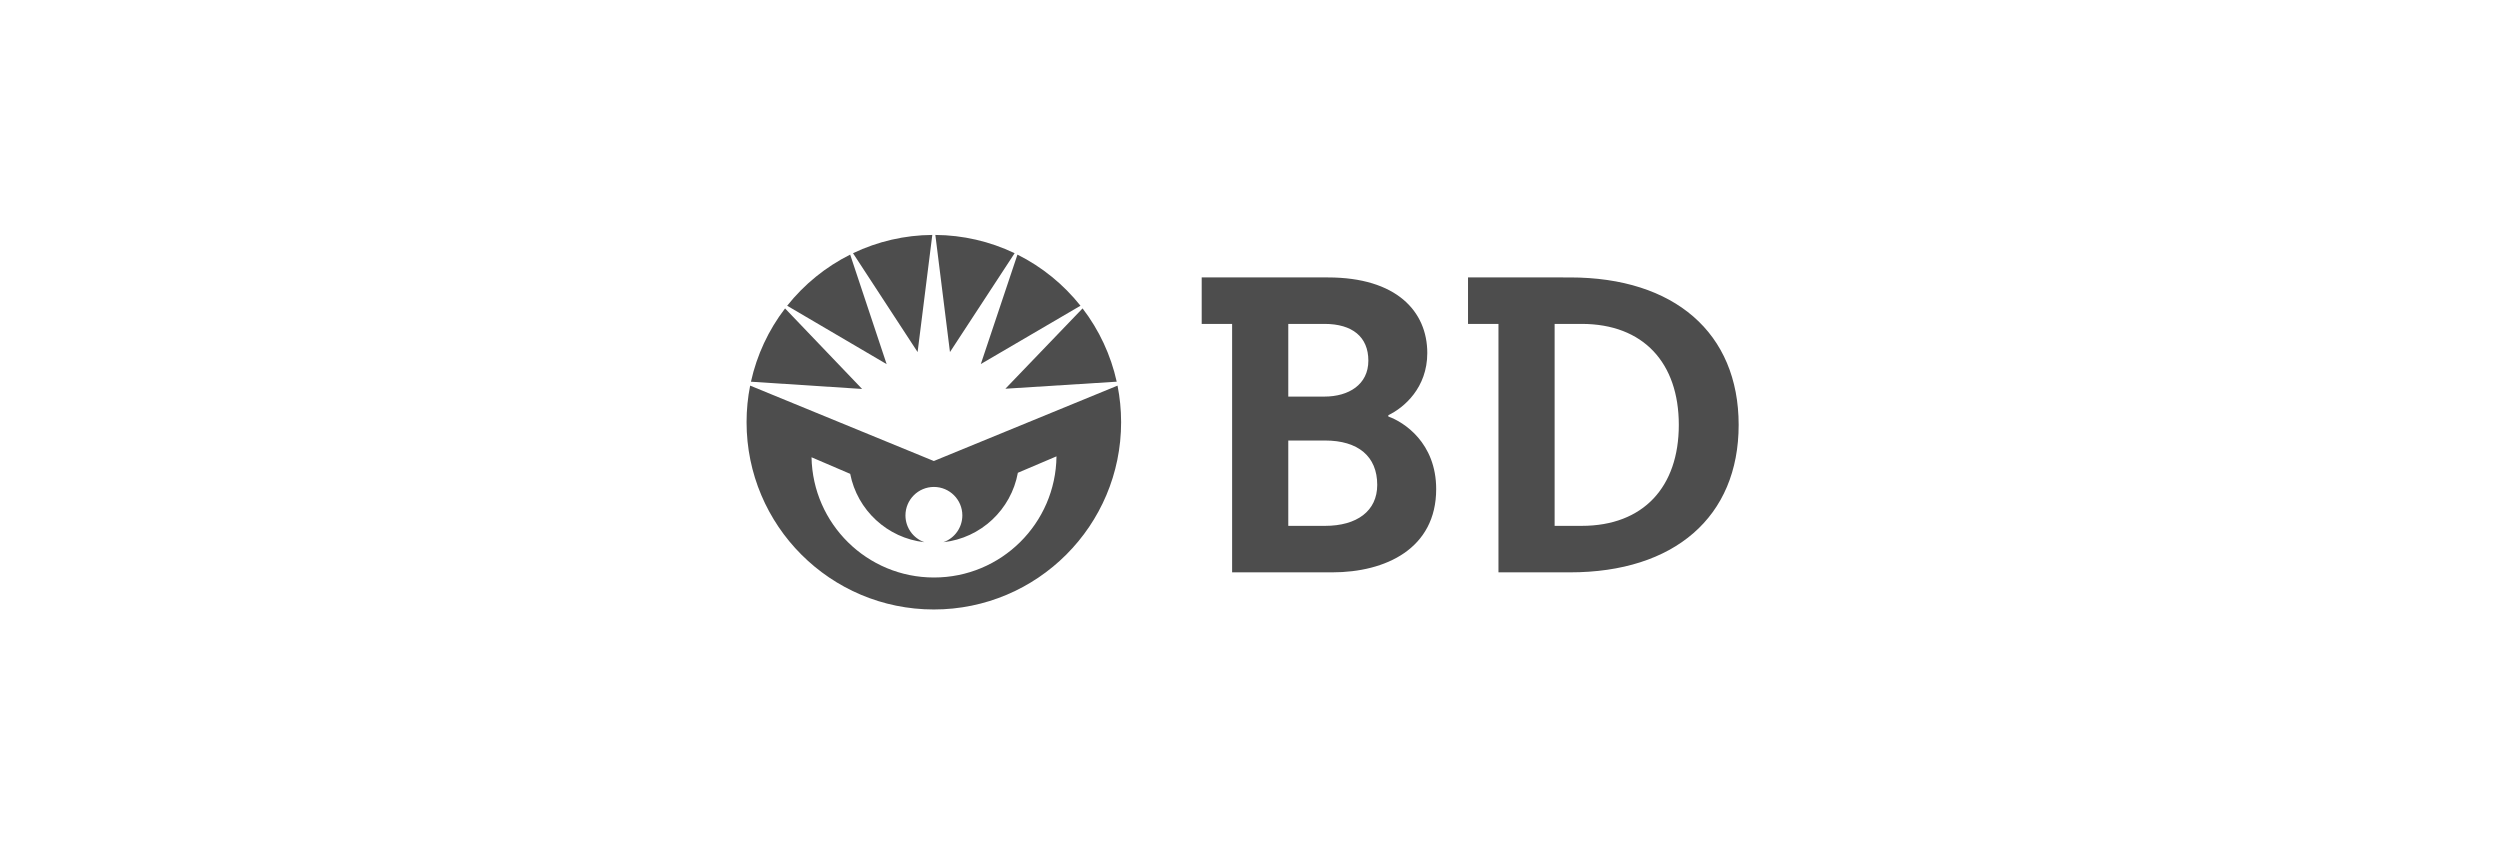 <?xml version="1.0" encoding="utf-8"?>
<!-- Generator: Adobe Illustrator 16.0.0, SVG Export Plug-In . SVG Version: 6.00 Build 0)  -->
<!DOCTYPE svg PUBLIC "-//W3C//DTD SVG 1.1//EN" "http://www.w3.org/Graphics/SVG/1.1/DTD/svg11.dtd">
<svg version="1.1" id="Layer_1" xmlns="http://www.w3.org/2000/svg" xmlns:xlink="http://www.w3.org/1999/xlink" x="0px" y="0px"
	 width="326px" height="112px" viewBox="0 0 326 112" enable-background="new 0 0 326 112" xml:space="preserve">
<rect id="background" opacity="0" fill="#4D4D4D" width="326" height="112"/>
<g>
	<path fill="#4D4D4D" d="M167.992,57.443h4.795c4.307,0,6.804,2.059,6.804,5.787c0,3.407-2.649,5.342-6.804,5.342h-4.795V57.443z
		 M167.992,42.237h4.722c3.624,0,5.72,1.686,5.72,4.794c0,3.131-2.583,4.683-5.72,4.683h-4.722V42.237z M181.039,54.138
		c2.062-0.982,5.079-3.587,5.079-8.098c0-5.46-4.041-9.863-12.959-9.863h-16.458v6.063h3.966v32.394h13.056
		c6.979,0,13.555-3.104,13.555-10.852c0-6.056-4.234-8.761-6.239-9.466V54.138L181.039,54.138L181.039,54.138z M218.917,55.405
		c0,8.08-4.608,13.167-12.671,13.167h-3.523V42.237h3.523C214.309,42.237,218.917,47.33,218.917,55.405z M226.721,55.405
		c0-12.008-8.396-19.228-21.995-19.228H191.43v6.062h3.97v32.395h9.326C218.326,74.634,226.721,67.416,226.721,55.405z"/>
	<path fill="#4D4D4D" d="M121.969,30.636c3.581,0.023,7.11,0.837,10.34,2.382l-8.433,12.89L121.969,30.636L121.969,30.636z
		 M127.899,47.47l12.996-7.603c-2.222-2.794-5.026-5.07-8.219-6.668L127.899,47.47L127.899,47.47z M131.103,50.69l14.516-0.918
		c-0.768-3.472-2.288-6.734-4.452-9.557C138.339,43.158,131.103,50.69,131.103,50.69L131.103,50.69z M115.618,47.484L110.863,33.2
		c-3.191,1.599-5.996,3.875-8.217,6.668L115.618,47.484L115.618,47.484z M112.418,50.72l-10.046-10.502
		c-2.163,2.822-3.682,6.084-4.449,9.557L112.418,50.72z M121.572,30.636c-3.58,0.023-7.11,0.838-10.339,2.383l8.422,12.89
		L121.572,30.636L121.572,30.636z"/>
	<path fill="#4D4D4D" d="M145.726,50.285l-23.954,9.832l-23.953-9.832c-0.308,1.544-0.467,3.137-0.467,4.77
		c0,13.488,10.935,24.421,24.421,24.421s24.42-10.933,24.42-24.421C146.193,53.422,146.031,51.828,145.726,50.285z M121.789,75.306
		c-8.725,0-15.806-6.996-15.966-15.678l5.043,2.162c0.921,4.723,4.831,8.377,9.679,8.914c-1.481-0.521-2.473-1.921-2.474-3.491
		c0-2.054,1.665-3.716,3.711-3.716s3.708,1.662,3.708,3.711c-0.001,1.572-0.993,2.973-2.475,3.496
		c4.901-0.539,8.842-4.261,9.714-9.053l0,0l5.037-2.143C137.669,68.254,130.555,75.311,121.789,75.306z"/>
</g>
</svg>
